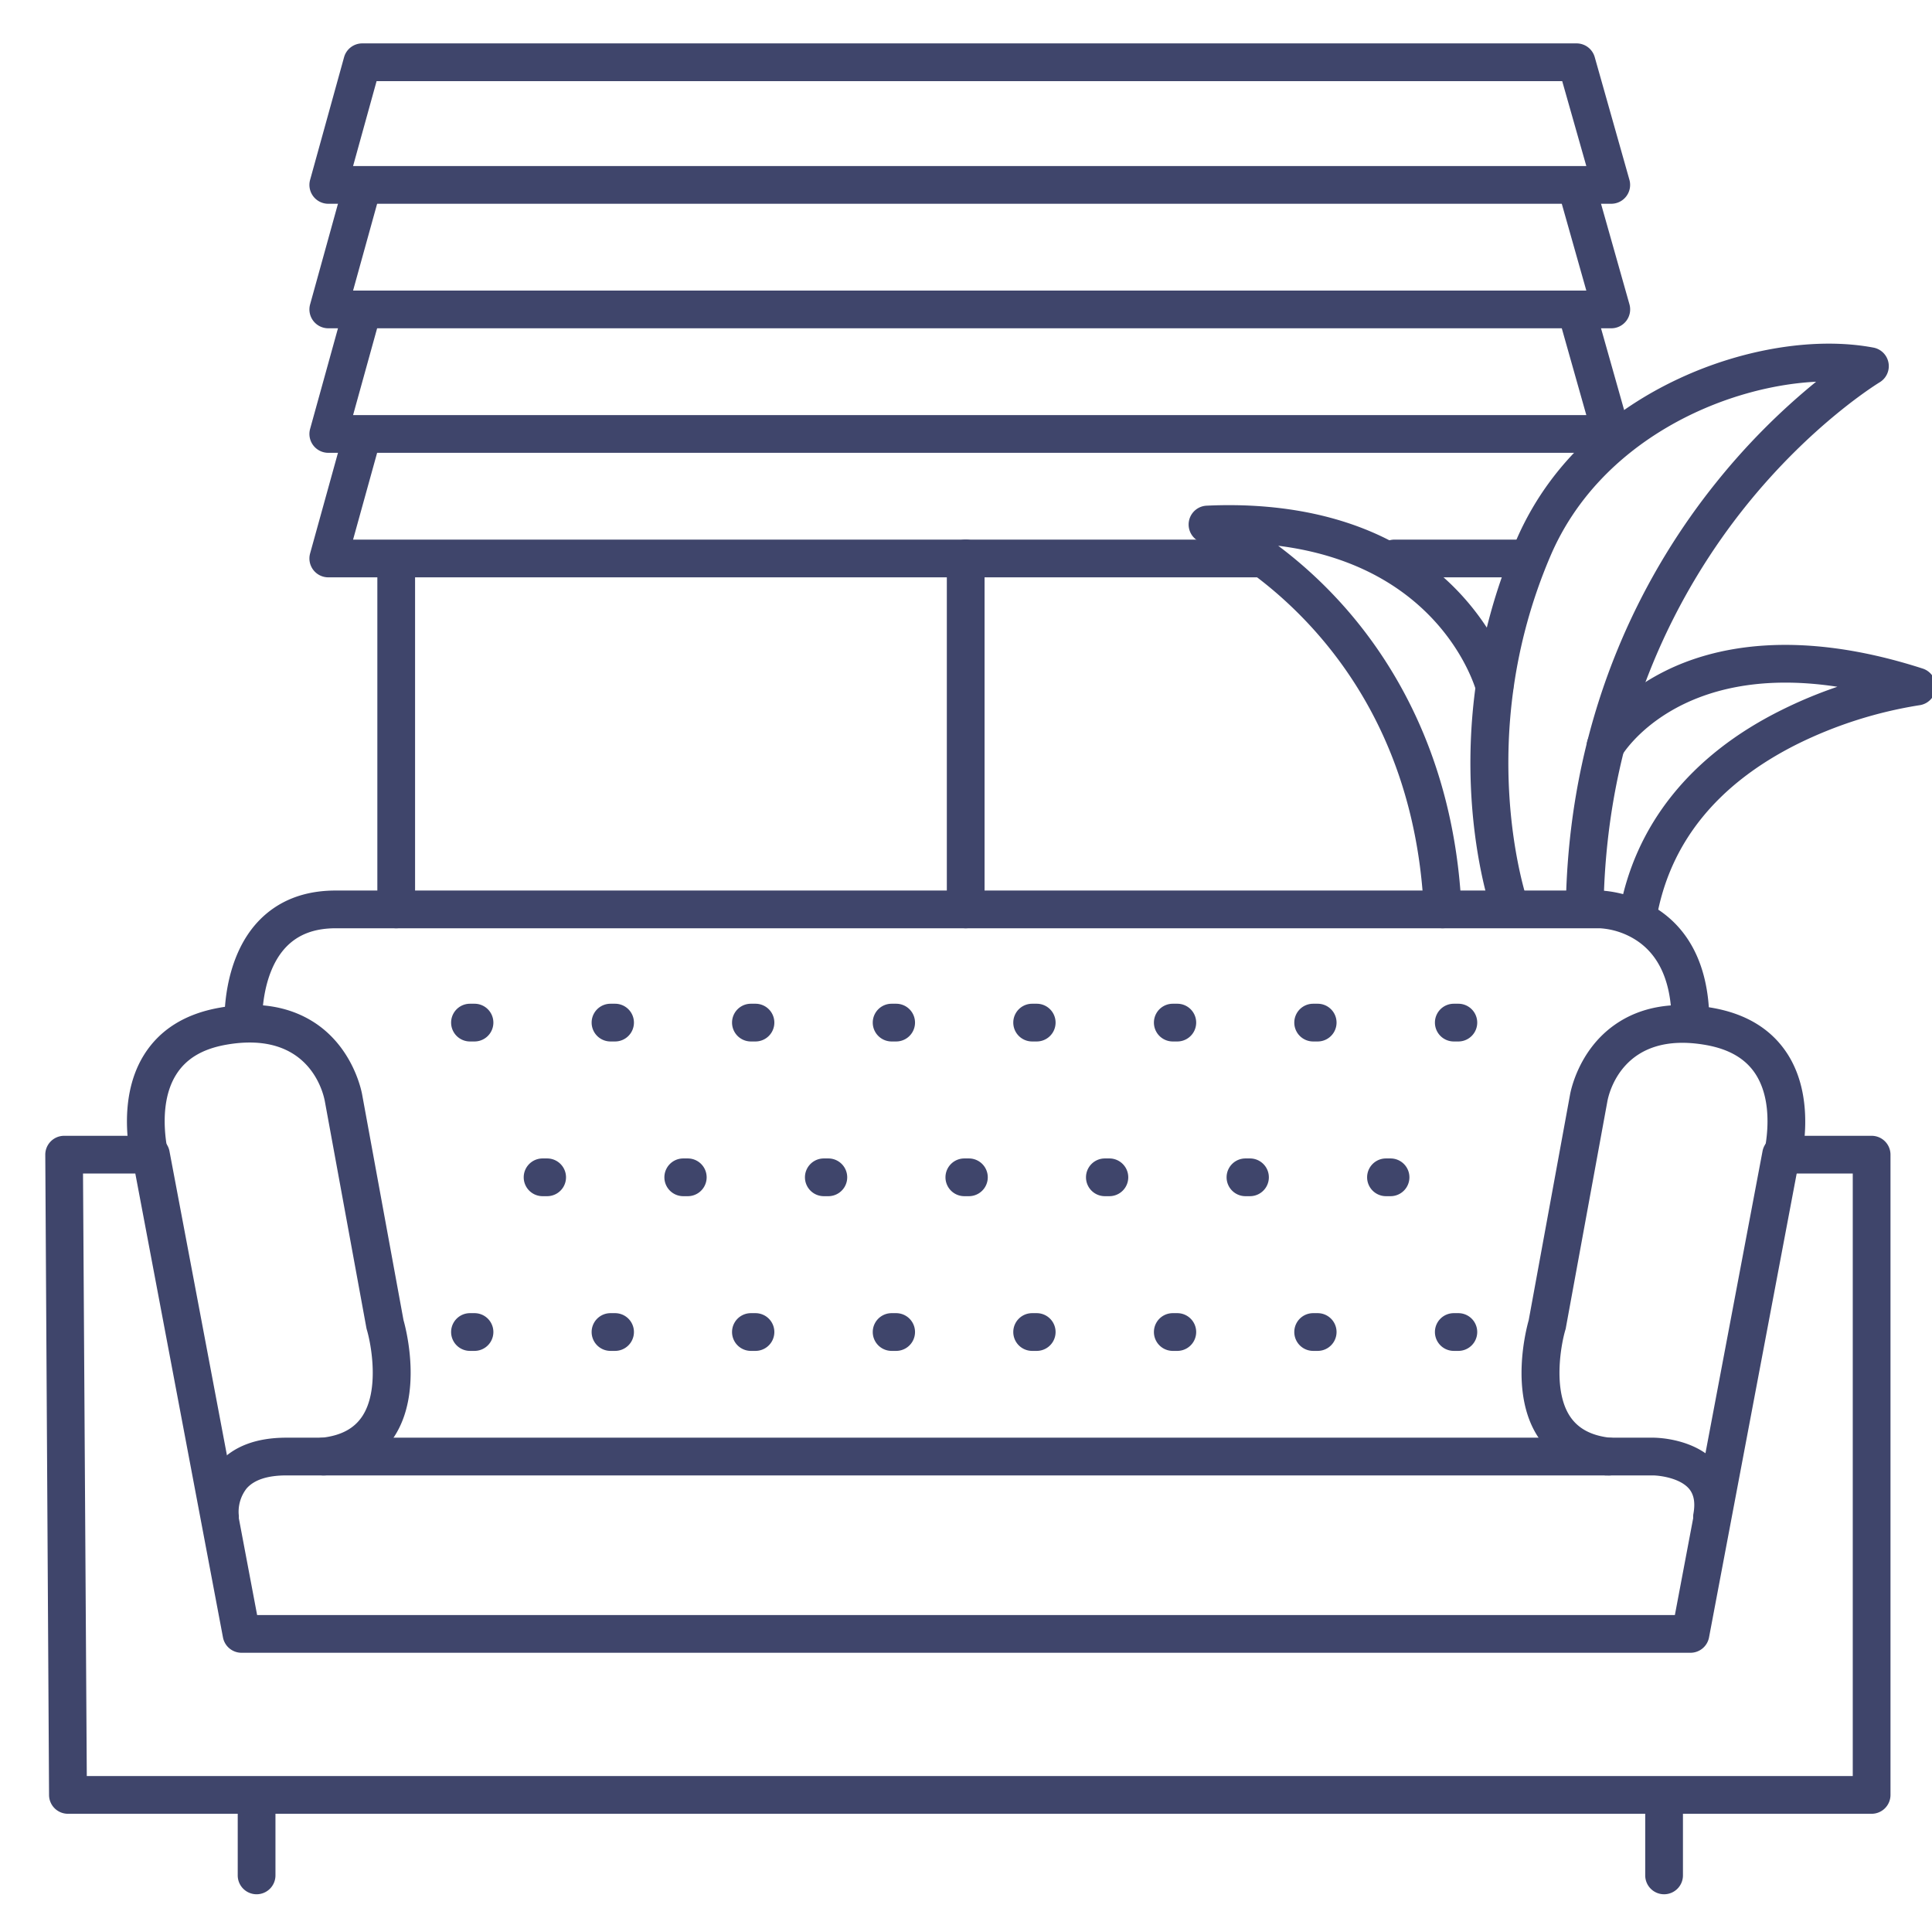 <?xml version="1.0" ?><svg viewBox="0 0 512 512" xmlns="http://www.w3.org/2000/svg"><defs><style>.cls-1{fill:#3f456b;}</style></defs><title/><g id="Lines"><path class="cls-1" d="M105,246a5,5,0,0,1-5-5V149a5,5,0,0,1,10,0v92A5,5,0,0,1,105,246Z"/><path class="cls-1" d="M496,480.67H18a5,5,0,0,1-5-5L12,306a5,5,0,0,1,5-5H40a5,5,0,0,1,4.91,4.07L68.14,428H443.86l23.23-122.93A5,5,0,0,1,472,301h24a5,5,0,0,1,5,5V475.67A5,5,0,0,1,496,480.67Zm-473-10H491V311H476.14L452.91,433.93A5,5,0,0,1,448,438H64a5,5,0,0,1-4.91-4.07L35.86,311H22Z"/><path class="cls-1" d="M68,502a5,5,0,0,1-5-5V476a5,5,0,0,1,10,0v21A5,5,0,0,1,68,502Z"/><path class="cls-1" d="M441,502a5,5,0,0,1-5-5V476a5,5,0,0,1,10,0v21A5,5,0,0,1,441,502Z"/><path class="cls-1" d="M86,391a5,5,0,0,1-.57-10c5-.58,8.44-2.44,10.59-5.7,4.53-6.88,2.4-18.86,1.2-22.89a5.29,5.29,0,0,1-.13-.54l-11-60c-.36-2-4.06-18.93-26.2-15-6.29,1.12-10.62,3.73-13.26,8-5.38,8.67-1.86,21.59-1.82,21.72a5,5,0,0,1-9.6,2.78c-.2-.69-4.87-17.22,2.93-29.78,4.16-6.69,10.88-10.91,20-12.53,10.38-1.86,19.11-.35,26,4.48,9.8,6.92,11.77,18.14,11.85,18.62l10.94,59.67c.72,2.53,5.07,19.42-2.49,30.94-3.81,5.82-9.8,9.24-17.8,10.18A5.83,5.83,0,0,1,86,391Z"/><path class="cls-1" d="M426,391a5.83,5.83,0,0,1-.59,0c-8-.94-14-4.36-17.8-10.18-7.56-11.52-3.21-28.41-2.49-30.94l10.95-59.75c.07-.4,2-11.62,11.84-18.54,6.85-4.83,15.58-6.33,26-4.48,9.11,1.62,15.83,5.84,20,12.53,7.8,12.56,3.13,29.09,2.93,29.78a5,5,0,0,1-9.61-2.77h0c0-.13,3.62-13-1.84-21.77-2.63-4.21-7-6.81-13.23-7.93-22.14-3.95-25.84,13-26.19,14.93l-11,60c0,.19-.08.37-.13.55-1.2,4-3.33,16,1.2,22.88,2.15,3.26,5.61,5.12,10.59,5.7a5,5,0,0,1-.57,10Z"/><path class="cls-1" d="M453.71,407a4.43,4.43,0,0,1-.88-.08,5,5,0,0,1-4.05-5.79c.51-2.88.14-5-1.12-6.54-2.41-2.89-7.75-3.57-9.61-3.59H75.9c-5,0-8.53,1.16-10.54,3.45a10,10,0,0,0-2.1,6.9,5,5,0,0,1-9.92,1.3,19.81,19.81,0,0,1,4.51-14.8c4-4.55,10.06-6.85,18.05-6.85H438.07c1.15,0,11.41.2,17.23,7.15,2.24,2.66,4.63,7.38,3.33,14.72A5,5,0,0,1,453.71,407Z"/><path class="cls-1" d="M64.5,276a5,5,0,0,1-5-4.75c0-.68-.73-16.87,9-27.14,5.13-5.38,12-8.11,20.46-8.11H424c.29,0,29,.4,29,35a5,5,0,0,1-10,0c0-10.6-3.25-18-9.65-22a20,20,0,0,0-9.35-3H89c-5.69,0-10,1.64-13.21,5-6.73,7.08-6.3,19.63-6.3,19.75A5,5,0,0,1,64.75,276Z"/><path class="cls-1" d="M400.1,245.38a5,5,0,0,1-4.72-3.35c-.66-1.88-15.92-46.71,6.37-98.72,10.18-23.73,29.27-36.55,43.5-43.12,17.06-7.9,36.22-10.91,51.24-8.07a5,5,0,0,1,1.63,9.2c-.17.11-18,10.9-35.79,33.19C446,155,426.22,189.63,425,238.6a5,5,0,1,1-10-.24c1.27-52,22.32-88.74,39.76-110.44a178,178,0,0,1,26.53-26.76c-24.58,1.23-57.32,15.66-70.37,46.1-20.78,48.46-6.28,91-6.13,91.46a5,5,0,0,1-3.06,6.37A4.84,4.84,0,0,1,400.1,245.38Z"/><path class="cls-1" d="M382.33,246a5,5,0,0,1-5-4.76c-3.48-73-58.74-97.4-59.3-97.64a5,5,0,0,1,1.73-9.59c19.26-.91,46.32,2.16,65.84,21.88,11.84,12,15.21,24.38,15.34,24.9a5,5,0,0,1-9.66,2.56h0c-.42-1.52-9.6-33.33-52.54-38.72a117.84,117.84,0,0,1,14.66,13.05c14.39,15.1,31.95,41.77,33.92,83.08a5,5,0,0,1-4.76,5.23Z"/><path class="cls-1" d="M434,248a5,5,0,0,1-4.94-5.84c4-23.31,18.86-42,43.08-54A119.06,119.06,0,0,1,486.93,182c-42.34-6.49-56.95,17.91-57.11,18.2a5,5,0,0,1-8.67-5c.24-.42,6-10.33,20.11-17.36,12.58-6.29,34.64-11.51,68.28-.66a5,5,0,0,1-.93,9.72,112.87,112.87,0,0,0-32.26,10.27c-21.4,10.69-34,26.38-37.42,46.61A5,5,0,0,1,434,248Z"/><path class="cls-1" d="M427,54H87a5,5,0,0,1-4.82-6.33l9-32.5A5,5,0,0,1,96,11.5H417.8a5,5,0,0,1,4.82,3.64l9.19,32.5A5,5,0,0,1,427,54ZM93.57,44H420.39L414,21.5H99.8Z"/><path class="cls-1" d="M427,87H87a5,5,0,0,1-4.82-6.33l9-32.5a5,5,0,0,1,9.64,2.66L93.57,77H420.39L413,50.86a5,5,0,0,1,9.63-2.72l9.19,32.5A5,5,0,0,1,427,87Z"/><path class="cls-1" d="M427,120H87a5,5,0,0,1-4.82-6.33l9-32.5a5,5,0,0,1,9.64,2.66L93.57,110H420.39L413,83.86a5,5,0,0,1,9.63-2.72l9.19,32.5A5,5,0,0,1,427,120Z"/><path class="cls-1" d="M405,153H369.58a5,5,0,1,1,0-10H405a5,5,0,0,1,0,10Z"/><path class="cls-1" d="M334.17,153H87a5,5,0,0,1-4.82-6.33l9-32.5a5,5,0,0,1,9.64,2.66L93.57,143h240.6a5,5,0,0,1,0,10Z"/></g><g id="Outline"><path class="cls-1" d="M255.92,246a5,5,0,0,1-5-5V148a5,5,0,0,1,10,0v93A5,5,0,0,1,255.92,246Z"/><path class="cls-1" d="M386.48,276h-1.21a5,5,0,0,1,0-10h1.21a5,5,0,0,1,0,10Z"/><path class="cls-1" d="M386.48,358h-1.21a5,5,0,0,1,0-10h1.21a5,5,0,0,1,0,10Z"/><path class="cls-1" d="M349.23,276H348a5,5,0,0,1,0-10h1.2a5,5,0,0,1,0,10Z"/><path class="cls-1" d="M368.51,317H367.3a5,5,0,1,1,0-10h1.21a5,5,0,0,1,0,10Z"/><path class="cls-1" d="M349.23,358H348a5,5,0,0,1,0-10h1.2a5,5,0,0,1,0,10Z"/><path class="cls-1" d="M312,276h-1.2a5,5,0,0,1,0-10H312a5,5,0,0,1,0,10Z"/><path class="cls-1" d="M331.26,317h-1.2a5,5,0,1,1,0-10h1.2a5,5,0,0,1,0,10Z"/><path class="cls-1" d="M312,358h-1.2a5,5,0,0,1,0-10H312a5,5,0,0,1,0,10Z"/><path class="cls-1" d="M274.74,276h-1.21a5,5,0,0,1,0-10h1.21a5,5,0,0,1,0,10Z"/><path class="cls-1" d="M294,317h-1.2a5,5,0,1,1,0-10H294a5,5,0,0,1,0,10Z"/><path class="cls-1" d="M274.74,358h-1.21a5,5,0,0,1,0-10h1.21a5,5,0,0,1,0,10Z"/><path class="cls-1" d="M237.49,276h-1.2a5,5,0,0,1,0-10h1.2a5,5,0,0,1,0,10Z"/><path class="cls-1" d="M256.77,317h-1.21a5,5,0,1,1,0-10h1.21a5,5,0,0,1,0,10Z"/><path class="cls-1" d="M237.49,358h-1.2a5,5,0,0,1,0-10h1.2a5,5,0,1,1,0,10Z"/><path class="cls-1" d="M200.25,276H199a5,5,0,0,1,0-10h1.21a5,5,0,0,1,0,10Z"/><path class="cls-1" d="M219.52,317h-1.2a5,5,0,1,1,0-10h1.2a5,5,0,0,1,0,10Z"/><path class="cls-1" d="M200.25,358H199a5,5,0,0,1,0-10h1.21a5,5,0,1,1,0,10Z"/><path class="cls-1" d="M163,276h-1.21a5,5,0,0,1,0-10H163a5,5,0,0,1,0,10Z"/><path class="cls-1" d="M182.27,317h-1.2a5,5,0,0,1,0-10h1.2a5,5,0,0,1,0,10Z"/><path class="cls-1" d="M163,358h-1.21a5,5,0,0,1,0-10H163a5,5,0,1,1,0,10Z"/><path class="cls-1" d="M125.75,276h-1.2a5,5,0,0,1,0-10h1.2a5,5,0,0,1,0,10Z"/><path class="cls-1" d="M145,317h-1.21a5,5,0,0,1,0-10H145a5,5,0,0,1,0,10Z"/><path class="cls-1" d="M125.75,358h-1.2a5,5,0,0,1,0-10h1.2a5,5,0,0,1,0,10Z"/></g></svg>